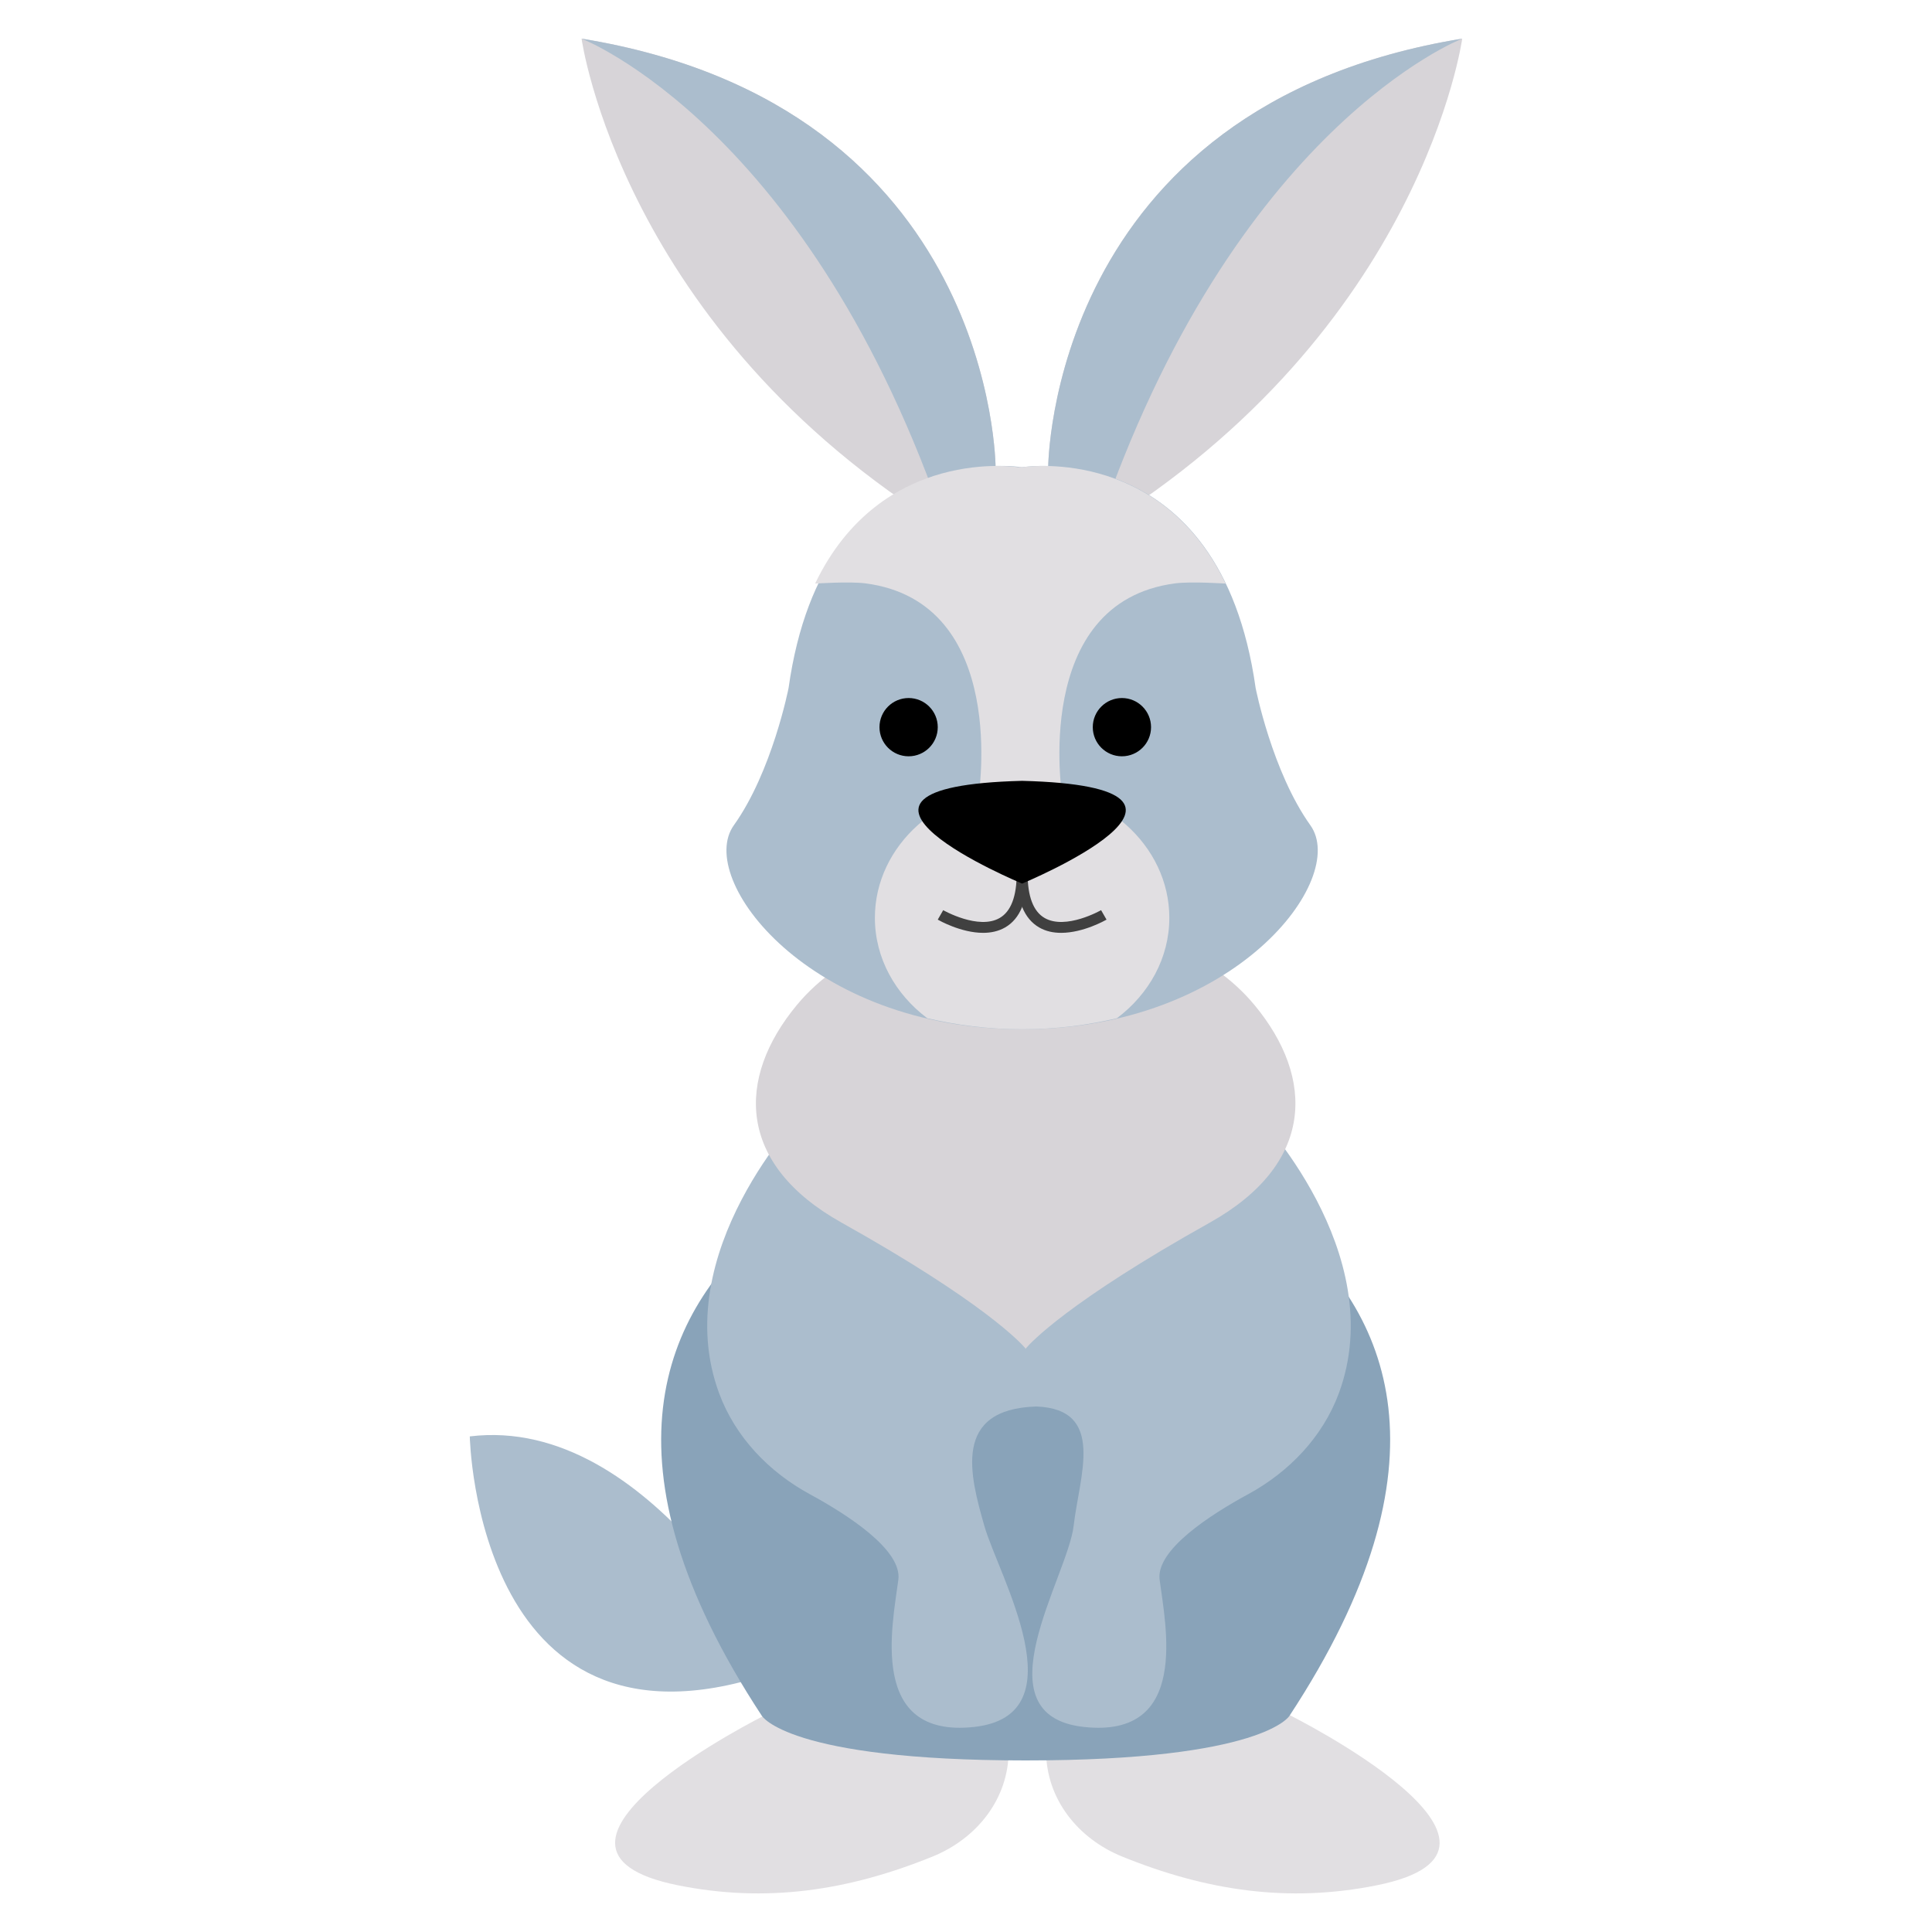 <?xml version="1.0" encoding="UTF-8"?>
<svg id="Layer_2" data-name="Layer 2" xmlns="http://www.w3.org/2000/svg" viewBox="0 0 500 500">
  <g id="Layer_1-2" data-name="Layer 1">
    <g>
      <rect width="500" height="500" fill="none"/>
      <g>
        <path d="m261.04,453.07v-9.29h-62.86s-69.78,34.73-22.64,44.15c22.64,4.53,43.76,1.49,65.77-7.44,11.53-4.67,19.73-14.98,19.73-27.41Z" fill="#e1dfe2"/>
        <path d="m270.72,453.07v-9.29h62.86s69.78,34.73,22.64,44.15c-22.64,4.53-43.76,1.49-65.77-7.44-11.53-4.67-19.73-14.98-19.73-27.41Z" fill="#e1dfe2"/>
        <path d="m121.58,371.74s1.66,89.02,80.62,60.35c0,0-33.5-66.12-80.62-60.35Z" fill="#abbdcd"/>
        <path d="m265.44,287.18s-154.21,26.08-68.29,156.85c0,0,6.6,11.57,68.29,11.57s68.29-11.57,68.29-11.57c85.92-130.77-68.29-156.85-68.29-156.85Z" fill="#89a3b9"/>
        <path d="m324.76,287.82c-4.83,17.19-45.16,14.66-55.29,13.74v-.23s-.5.05-1.2.11c-.65-.06-1.11-.11-1.11-.11v.22c-10.57.9-54.46,3.57-59.32-13.73,0,0-35.27,36.27-21.71,72.81,4.19,11.3,12.89,20.33,23.47,26.08,9.72,5.28,23.89,14.39,22.89,22.12-1.51,11.69-7.92,41.11,19.61,38.1,27.54-3.02,6.27-39.27,2.64-52.06-3.68-12.94-8.4-30.2,13.46-30.87,18.09.67,11.14,17.92,9.66,30.87-1.51,13.2-24.9,49.04,2.64,52.06,27.54,3.02,21.12-26.4,19.61-38.1-1-7.73,13.17-16.84,22.89-22.12,10.58-5.75,19.27-14.79,23.47-26.08,13.56-36.54-21.71-72.81-21.71-72.81Z" fill="#abbdcd"/>
        <path d="m324.65,260.09c-5.8-7-13.61-12.31-22.85-16.08-6.29,4.97-12.96,8.98-20.68,11.88-5.22,1.96-10.45,3.19-15.68,3.88-5.23-.69-10.46-1.92-15.68-3.88-7.73-2.9-14.39-6.91-20.68-11.88-9.24,3.76-17.05,9.08-22.85,16.08-15.76,19.01-15.55,41.17,11.57,56.33,36.78,20.57,46.39,31.13,47.57,32.52v.17s.04-.05.07-.09c.03.04.07.09.07.09v-.17c1.18-1.39,10.79-11.95,47.57-32.52,27.11-15.16,27.33-37.32,11.57-56.33Z" fill="#d7d4d8"/>
        <g>
          <path d="m271.27,121.12s0-93.66,107.15-111.12c0,0-10.32,75.41-94.45,127l-12.7-15.88Z" fill="#d7d4d8"/>
          <path d="m271.27,121.12s0-93.66,107.15-111.12c0,0-59.29,22.85-94.45,127l-12.7-15.88Z" fill="#abbdcd"/>
          <path d="m257.66,121.12s0-93.66-107.15-111.12c0,0,10.32,75.41,94.45,127l12.7-15.88Z" fill="#d7d4d8"/>
          <path d="m257.66,121.12s0-93.66-107.15-111.12c0,0,59.29,22.85,94.45,127l12.7-15.88Z" fill="#abbdcd"/>
          <path d="m339.13,213.59c-9.92-13.89-14.17-35.52-14.17-35.52-9.21-65.48-60.44-57.15-60.44-57.15,0,0-51.24-8.34-60.44,57.15,0,0-4.24,21.63-14.17,35.52-9.92,13.89,19.45,52.78,74.61,52.78s84.53-38.89,74.61-52.78Z" fill="#abbdcd"/>
          <circle cx="235.15" cy="188.19" r="7.54"/>
          <path d="m297.89,188.19c0,4.16-3.38,7.54-7.54,7.54s-7.54-3.38-7.54-7.54,3.38-7.54,7.54-7.54,7.54,3.38,7.54,7.54Z"/>
          <path d="m264.52,120.92s-.07,0-.1-.01v-.08c-.14.02-.24.03-.35.04-.11-.01-.21-.03-.35-.04v.08s-.1.01-.1.01c0,0-35.47-5.71-52.67,30.11,0,0,8.95-.6,13.09-.05,37.42,4.94,29.16,55.46,29.16,55.46,3.63-.21,7.26-.53,10.87-.87,3.61.34,7.24.66,10.87.87,0,0-8.25-50.52,29.16-55.46,4.14-.55,13.09.05,13.09.05-17.21-35.82-52.67-30.11-52.67-30.11Z" fill="#e1dfe2"/>
          <path d="m302.62,237.53c0-18.78-17.06-34-38.1-34s-38.1,15.22-38.1,34c0,10.43,5.27,19.76,13.56,25.99,7.5,1.75,15.64,2.85,24.54,2.85s17.04-1.09,24.53-2.85c8.29-6.23,13.57-15.56,13.57-25.99Z" fill="#e1dfe2"/>
          <g>
            <path d="m254.43,241.42c-5.73,0-11.43-3.24-11.74-3.42l1.41-2.45c.09.05,9.15,5.19,14.62,2.02,2.92-1.69,4.4-5.58,4.4-11.58h2.83c0,7.08-1.96,11.8-5.82,14.03-1.76,1.01-3.73,1.4-5.69,1.4Z" fill="#404040"/>
            <path d="m274.62,241.42c-1.97,0-3.93-.38-5.69-1.4-3.86-2.23-5.82-6.95-5.82-14.03h2.83c0,5.99,1.48,9.89,4.4,11.58,5.47,3.17,14.53-1.97,14.62-2.02l1.41,2.45c-.32.18-6.01,3.42-11.74,3.42Z" fill="#404040"/>
          </g>
          <path d="m264.52,202.08c-60.38,1.55,0,26.59,0,26.59,0,0,60.37-25.04,0-26.59Z"/>
        </g>
      </g>
    </g>
  </g>
</svg>